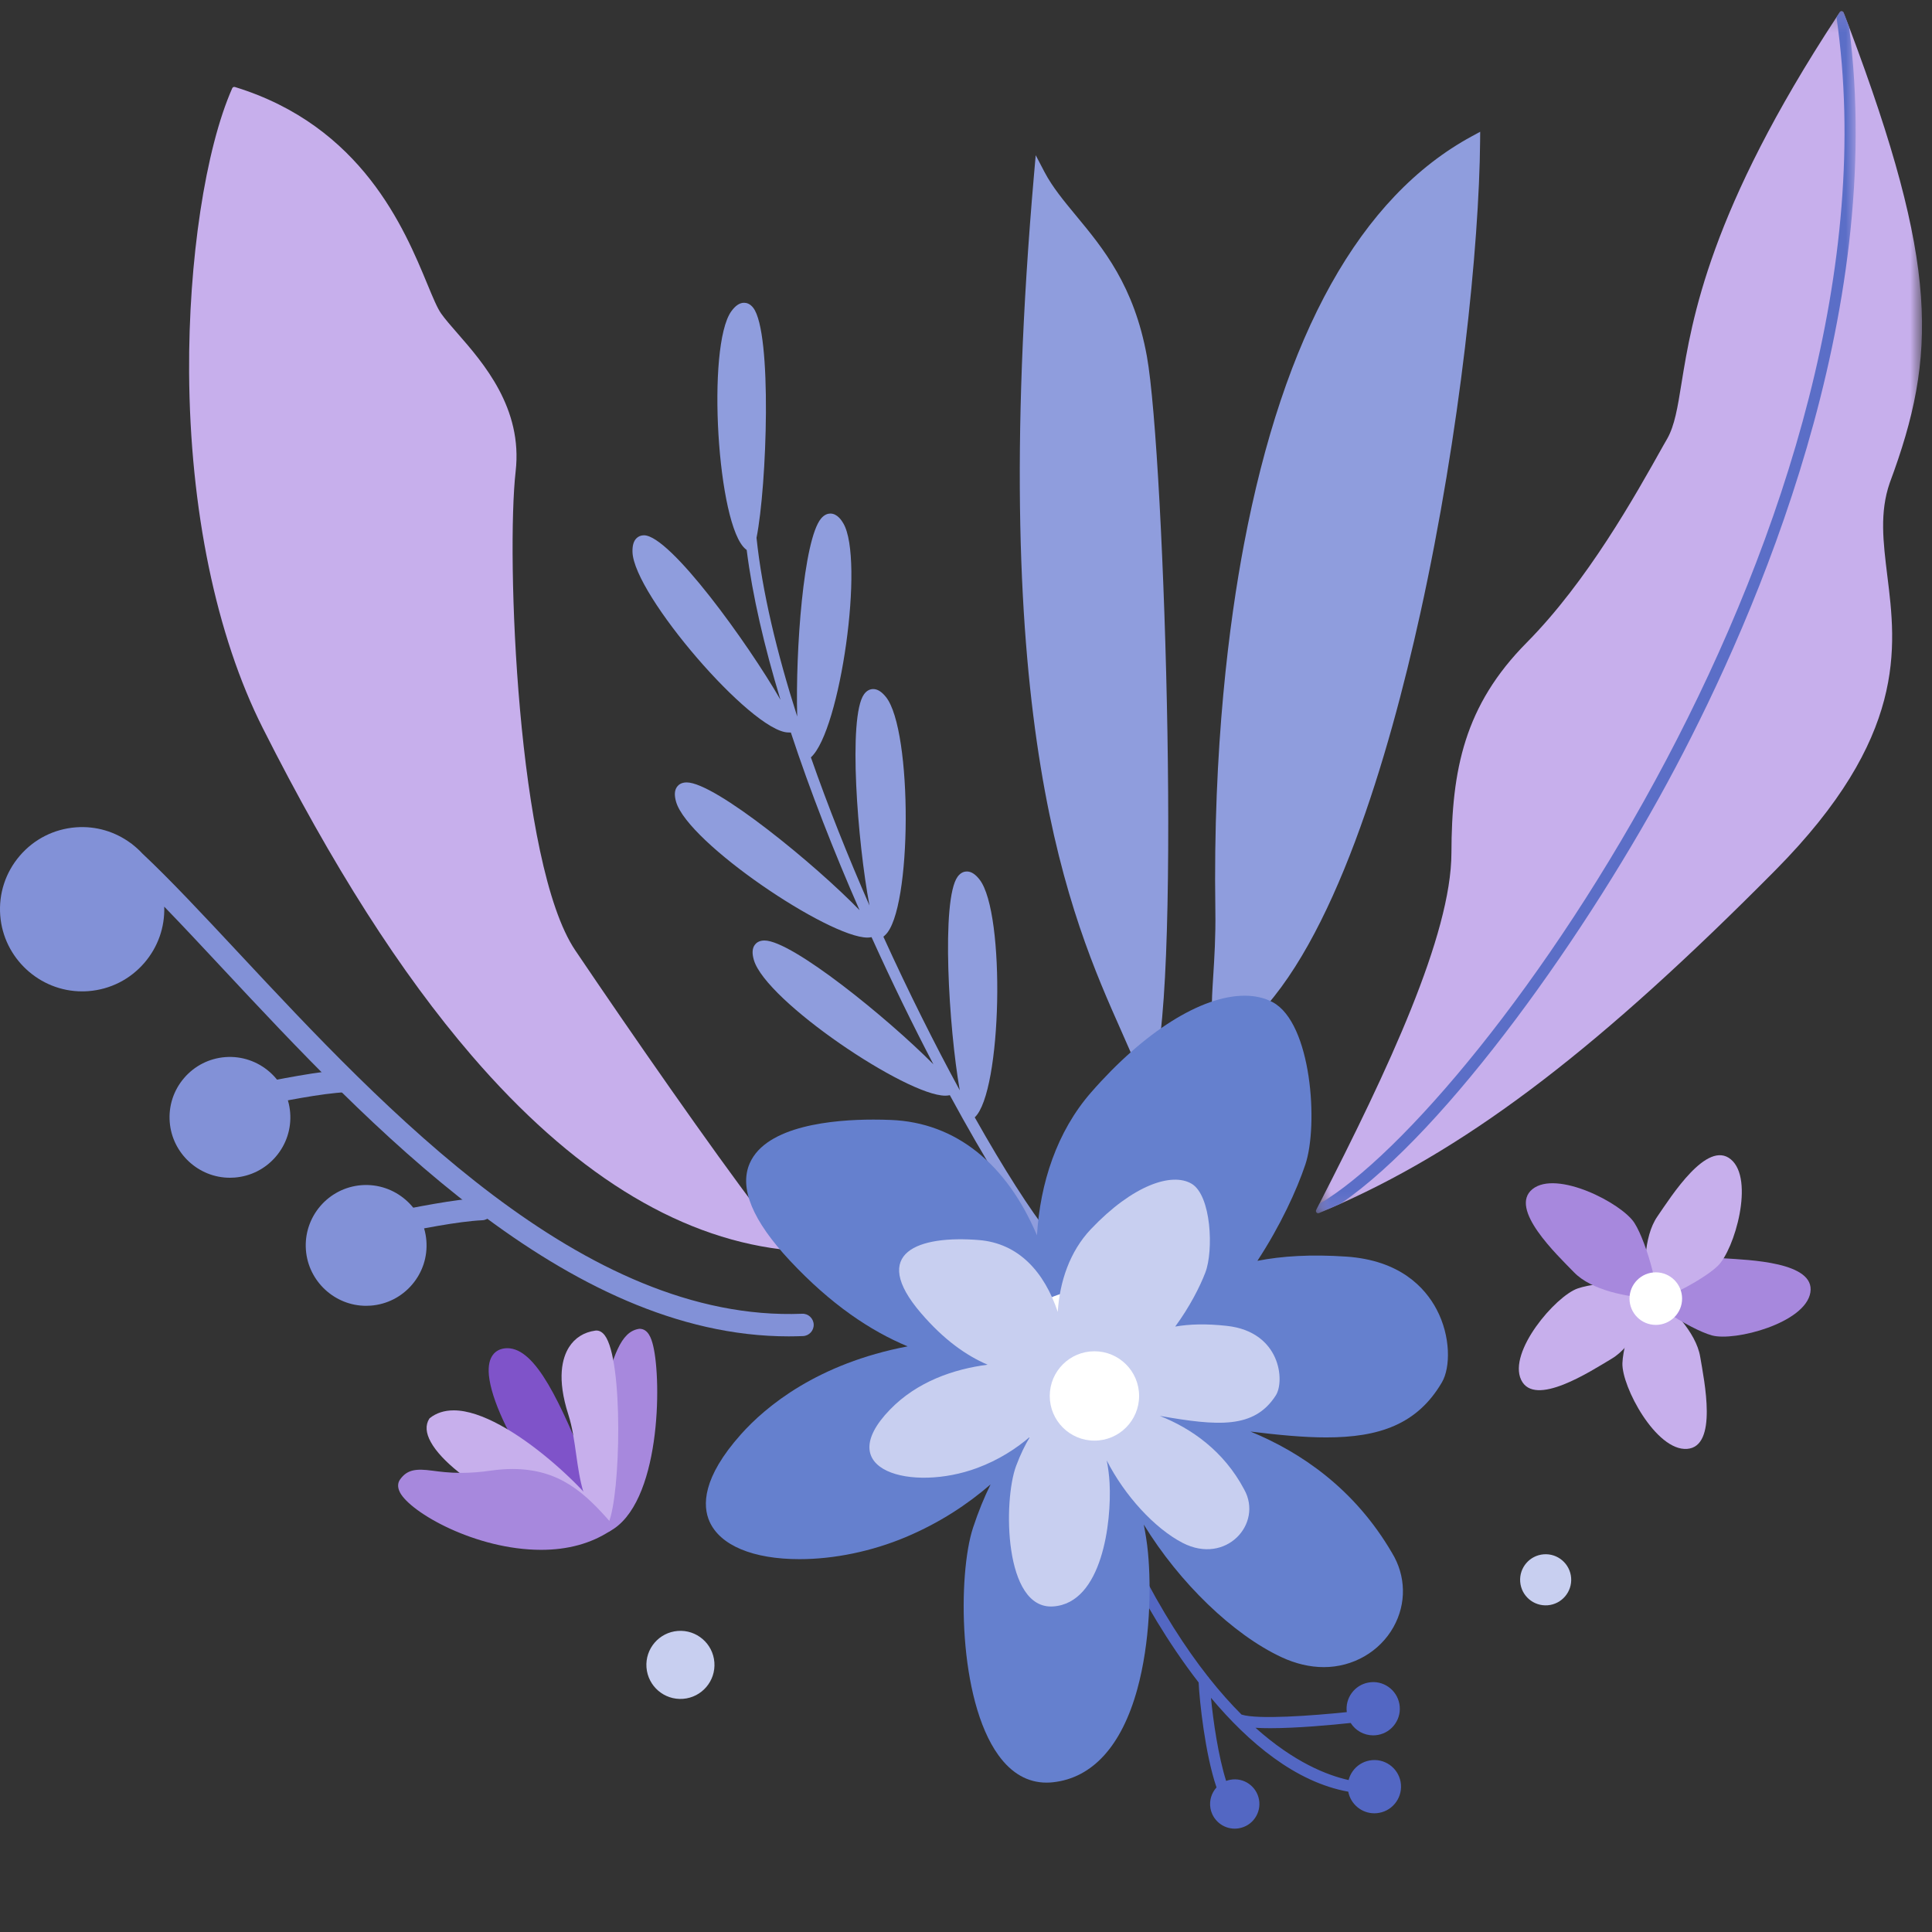 <?xml version="1.0" encoding="UTF-8"?>
<svg width="120px" height="120px" viewBox="0 0 120 120" version="1.1" xmlns="http://www.w3.org/2000/svg" xmlns:xlink="http://www.w3.org/1999/xlink">
    <rect x="0" y="0" width="120" height="120" fill="#333333" stroke="none"/>
    <!-- Generator: Sketch 51.1 (57501) - http://www.bohemiancoding.com/sketch -->
    <title>Bouquet2</title>
    <desc>Created with Sketch.</desc>
    <defs>
        <polygon id="path-1" points="0.578 0.176 38.224 0.176 38.224 74.841 0.578 74.841"></polygon>
        <polygon id="path-3" points="0.579 0.176 34.104 0.176 34.104 74.841 0.579 74.841"></polygon>
        <polygon id="path-5" points="0 0.219 10.204 0.219 10.204 10.423 0 10.423"></polygon>
    </defs>
    <g id="Bouquet2" stroke="none" stroke-width="1" fill="none" fill-rule="evenodd">
        <g id="Group">
            <path d="M65.193,76.685 C63.982,75.159 62.343,72.596 60.543,69.401 C62.23,67.831 62.466,56.721 60.844,54.633 C60.581,54.294 60.322,54.129 60.053,54.129 C59.899,54.129 59.675,54.185 59.48,54.453 C58.446,55.873 58.931,63.85 59.612,67.719 C58.062,64.866 56.431,61.614 54.869,58.181 L54.977,58.082 C56.656,56.553 56.692,45.354 55.025,43.289 C54.759,42.959 54.501,42.799 54.236,42.799 C54.081,42.799 53.855,42.856 53.664,43.126 C52.661,44.53 53.263,52.322 54.005,56.242 C52.684,53.225 51.439,50.11 50.366,47.041 C52.193,45.397 53.707,34.732 52.376,32.5 C52.288,32.351 52.017,31.898 51.575,31.898 C51.427,31.898 51.208,31.952 50.995,32.209 C49.901,33.534 49.404,40.413 49.516,44.502 C48.251,40.54 47.337,36.734 46.989,33.404 C47.634,30.163 47.968,20.679 46.79,19.125 C46.591,18.861 46.367,18.806 46.217,18.806 C45.939,18.806 45.678,18.981 45.42,19.34 C43.874,21.498 44.55,32.676 46.313,34.107 L46.378,34.159 C46.737,37.007 47.476,40.169 48.476,43.463 C46.446,39.942 41.617,33.248 39.996,33.248 C39.81,33.248 39.647,33.315 39.523,33.442 C39.352,33.618 39.274,33.895 39.285,34.286 C39.362,36.94 46.672,45.424 48.941,45.494 L49.122,45.499 C50.326,49.155 51.802,52.914 53.388,56.533 C50.683,53.733 44.424,48.597 42.651,48.597 C42.324,48.597 42.146,48.741 42.056,48.863 C41.893,49.082 41.873,49.39 41.995,49.809 C42.746,52.372 51.475,58.234 53.88,58.235 C53.972,58.235 54.055,58.224 54.134,58.209 C55.392,60.992 56.698,63.661 57.974,66.104 C55.154,63.258 49.202,58.416 47.481,58.416 C47.153,58.416 46.976,58.56 46.885,58.682 C46.721,58.9 46.702,59.21 46.824,59.628 C47.576,62.191 56.304,68.054 58.709,68.054 C58.813,68.054 58.909,68.044 58.996,68.024 C61.187,72.064 63.214,75.309 64.65,77.117 L65.193,76.685 Z" id="Fill-1" fill="#8F9DDD"></path>
            <path d="M83.764,110.561 C83.812,110.374 83.893,110.196 84.006,110.032 C84.258,109.669 84.635,109.425 85.07,109.346 C85.984,109.181 86.833,109.792 86.994,110.675 C87.157,111.572 86.561,112.436 85.664,112.599 C85.563,112.618 85.464,112.627 85.365,112.627 C84.572,112.627 83.893,112.063 83.743,111.285 C80.463,110.692 77.552,108.24 75.216,105.453 C75.356,106.923 75.679,109.111 76.157,110.615 C76.24,110.584 76.327,110.56 76.417,110.544 C77.266,110.388 78.049,110.958 78.199,111.775 C78.271,112.176 78.184,112.584 77.952,112.92 C77.72,113.256 77.37,113.482 76.968,113.555 C76.875,113.573 76.782,113.581 76.691,113.581 C75.953,113.581 75.319,113.052 75.185,112.325 C75.097,111.837 75.25,111.361 75.56,111.02 C74.847,108.931 74.503,105.639 74.45,104.502 C72.473,101.954 70.976,99.274 70.105,97.561 C70.017,97.39 70.085,97.181 70.256,97.095 C70.427,97.009 70.635,97.075 70.722,97.247 C72.171,100.095 73.621,102.344 75.016,104.118 C75.051,104.148 75.081,104.185 75.102,104.227 C75.788,105.093 76.461,105.844 77.113,106.495 C78.118,106.82 81.543,106.56 83.651,106.343 C83.54,105.477 84.126,104.664 84.994,104.506 C85.909,104.337 86.758,104.953 86.918,105.835 C86.998,106.269 86.904,106.709 86.652,107.073 C86.401,107.436 86.023,107.68 85.589,107.759 C85.488,107.777 85.388,107.786 85.29,107.786 C84.709,107.786 84.189,107.484 83.893,107.016 C82.681,107.145 80.566,107.341 78.904,107.341 C78.575,107.341 78.264,107.334 77.981,107.316 C80.381,109.462 82.435,110.267 83.764,110.561 Z" id="Combined-Shape" fill="#5367C3"></path>
            <path d="M91.42,8.464 C84.501,12.214 79.737,20.747 77.262,33.826 C76.366,38.562 75.331,46.355 75.488,56.581 C75.512,58.144 75.425,59.528 75.355,60.64 C75.244,62.406 75.176,63.473 75.615,63.941 C75.763,64.097 75.96,64.18 76.186,64.18 C76.556,64.18 77.025,63.959 77.738,63.435 C82.849,58.598 86.26,46.979 88.221,38.083 C90.709,26.794 91.878,15.227 91.932,8.772 L91.937,8.184 L91.42,8.464 Z" id="Fill-15" fill="#8F9DDD"></path>
            <path d="M71.235,22.128 C70.441,17.747 68.524,15.431 66.831,13.388 C66.078,12.478 65.367,11.619 64.879,10.69 L64.33,9.64 L64.226,10.82 C61.24,45.121 66.508,56.975 69.656,64.058 C70.119,65.101 70.52,66.003 70.851,66.874 L71.118,67.575 L71.48,66.918 C73.436,63.36 72.357,28.33 71.235,22.128" id="Fill-17" fill="#8F9DDD"></path>
            <path d="M48.517,77.319 C48.475,77.314 48.434,77.305 48.392,77.3 L47.112,75.434 C47.114,75.432 47.116,75.434 47.119,75.432 C47.18,75.386 47.191,75.298 47.145,75.238 C44.282,71.479 39.221,64.2 35.731,59.028 C32.108,53.659 31.437,34.448 32.028,29.276 C32.477,25.353 30.026,22.548 28.405,20.692 C28.001,20.229 27.651,19.829 27.404,19.48 C27.16,19.136 26.89,18.484 26.548,17.658 C25.127,14.223 22.481,7.826 14.591,5.404 C14.523,5.383 14.452,5.416 14.424,5.481 C12.754,9.257 11.704,16.184 11.746,23.127 C11.798,31.627 13.422,39.472 16.319,45.217 C20.634,53.773 24.882,60.432 29.308,65.576 C35.479,72.748 41.93,76.791 48.483,77.594 C48.489,77.595 48.495,77.596 48.5,77.596 C48.569,77.596 48.629,77.544 48.638,77.474 C48.647,77.397 48.593,77.329 48.517,77.319" id="Fill-19" fill="#C7AFEC"></path>
            <path d="M44.371,103.247 C44.461,104.411 43.59,105.428 42.425,105.518 C41.261,105.607 40.244,104.736 40.154,103.571 C40.064,102.407 40.936,101.39 42.1,101.3 C43.264,101.211 44.281,102.082 44.371,103.247" id="Fill-21" fill="#C8CFF0"></path>
            <path d="M97.586,98.002 C97.653,98.876 96.999,99.639 96.126,99.707 C95.251,99.774 94.488,99.12 94.422,98.246 C94.354,97.372 95.007,96.609 95.882,96.541 C96.756,96.474 97.518,97.128 97.586,98.002" id="Fill-23" fill="#C8CFF0"></path>
            <g id="Group-27" transform="translate(81.156, 0.517)">
                <mask id="mask-2" fill="white">
                    <use xlink:href="#path-1"></use>
                </mask>
                <g id="Clip-26"></g>
                <path d="M36.068,35.241 C36.623,39.708 37.31,45.264 29.111,53.539 C18.338,64.408 10.403,70.519 2.128,74.237 C1.677,74.438 1.219,74.639 0.768,74.827 C0.755,74.834 0.734,74.841 0.713,74.841 C0.678,74.841 0.637,74.827 0.616,74.792 C0.574,74.75 0.567,74.688 0.594,74.639 C0.658,74.515 0.727,74.383 0.789,74.258 C5.069,65.92 8.981,57.562 8.995,52.464 C9.009,47.289 9.8,43.301 13.67,39.396 C17.437,35.594 20.391,30.309 22.16,27.146 L22.403,26.723 C22.861,25.904 23.041,24.808 23.284,23.296 C23.936,19.28 25.032,12.572 32.912,0.552 C32.974,0.448 33.044,0.343 33.113,0.239 C33.141,0.198 33.189,0.17 33.238,0.177 C33.293,0.184 33.335,0.219 33.356,0.267 C33.474,0.572 33.585,0.871 33.696,1.162 C39.265,15.957 39.182,21.52 36.221,29.47 C35.582,31.315 35.811,33.132 36.068,35.241" id="Fill-25" fill="#C7AFEC" mask="url(#mask-2)"></path>
            </g>
            <g id="Group-30" transform="translate(81.156, 0.517)">
                <mask id="mask-4" fill="white">
                    <use xlink:href="#path-3"></use>
                </mask>
                <g id="Clip-29"></g>
                <path d="M22.902,47.171 C17.562,57.271 8.718,69.722 2.128,74.237 C1.677,74.438 1.219,74.64 0.768,74.827 C0.754,74.834 0.734,74.841 0.713,74.841 C0.678,74.841 0.636,74.827 0.616,74.792 C0.575,74.751 0.568,74.688 0.595,74.64 C0.658,74.515 0.727,74.383 0.789,74.258 C10.945,68.334 37.351,31.294 32.912,0.552 C32.975,0.448 33.043,0.344 33.113,0.24 C33.141,0.198 33.189,0.17 33.238,0.177 C33.293,0.184 33.335,0.219 33.355,0.267 C33.473,0.573 33.584,0.871 33.696,1.162 C36.006,19.051 27.967,37.606 22.902,47.171" id="Fill-28" fill="#5B6EC7" mask="url(#mask-4)"></path>
            </g>
            <path d="M10.201,56.314 C10.243,57.59 9.812,58.817 8.976,59.794 C8.089,60.828 6.852,61.456 5.494,61.561 C5.36,61.571 5.228,61.576 5.098,61.576 C2.451,61.576 0.218,59.508 0.015,56.866 C-0.09,55.507 0.341,54.189 1.228,53.154 C2.115,52.12 3.352,51.492 4.71,51.387 C5.975,51.29 7.164,51.666 8.11,52.362 C8.15,52.385 8.188,52.413 8.223,52.445 C8.23,52.451 8.237,52.457 8.243,52.463 C8.456,52.63 8.655,52.813 8.838,53.01 C10.59,54.655 12.57,56.776 14.826,59.191 C23.874,68.883 36.239,82.136 49.819,81.6 C50.198,81.579 50.524,81.881 50.54,82.264 C50.556,82.646 50.258,82.97 49.876,82.986 C49.579,82.997 49.282,83.004 48.987,83.004 C35.159,83.004 22.851,69.82 13.812,60.138 C12.519,58.753 11.317,57.465 10.201,56.314 Z M13.994,65.659 C16.066,65.503 17.866,67.074 18.023,69.112 C18.1,70.111 17.783,71.081 17.131,71.842 C16.479,72.603 15.569,73.064 14.57,73.141 C14.473,73.149 14.376,73.152 14.278,73.152 C12.332,73.152 10.691,71.631 10.542,69.689 C10.464,68.69 10.781,67.72 11.433,66.959 C12.085,66.198 12.995,65.736 13.994,65.659 Z M22.454,73.613 C24.53,73.457 26.326,75.027 26.483,77.066 C26.56,78.065 26.243,79.034 25.591,79.795 C24.938,80.556 24.029,81.018 23.03,81.095 C22.932,81.102 22.835,81.106 22.738,81.106 C20.792,81.106 19.15,79.585 19.001,77.642 C18.842,75.579 20.391,73.772 22.454,73.613 Z" id="Combined-Shape" fill="#8291D7"></path>
            <path d="M14.202,69.057 C13.877,69.057 13.587,68.828 13.522,68.497 C13.448,68.121 13.693,67.756 14.069,67.683 L15.254,67.446 C17.393,67.015 19.816,66.527 21.434,66.452 C21.816,66.434 22.141,66.73 22.159,67.113 C22.176,67.496 21.88,67.82 21.498,67.838 C19.986,67.908 17.617,68.385 15.528,68.806 L14.337,69.044 C14.291,69.053 14.246,69.057 14.202,69.057" id="Fill-33" fill="#8291D7"></path>
            <path d="M22.661,77.01 C22.337,77.01 22.047,76.782 21.981,76.451 C21.907,76.075 22.152,75.71 22.528,75.636 L23.712,75.399 C25.851,74.968 28.275,74.48 29.893,74.406 C30.268,74.388 30.6,74.684 30.618,75.067 C30.635,75.45 30.339,75.774 29.957,75.792 C28.445,75.861 26.076,76.338 23.986,76.759 L22.796,76.997 C22.751,77.006 22.706,77.01 22.661,77.01" id="Fill-35" fill="#8291D7"></path>
            <g id="Group-39" transform="translate(0, 51.153)">
                <mask id="mask-6" fill="white">
                    <use xlink:href="#path-5"></use>
                </mask>
                <g id="Clip-38"></g>
            </g>
            <path d="M102.487,80.15 C102.123,79.592 100.822,83.2 100.771,84.665 C100.721,86.13 102.866,90.135 104.787,89.993 C106.708,89.852 105.858,85.794 105.601,84.265 C105.344,82.736 103.758,81.122 102.487,80.15" id="Fill-44" fill="#C7AFEC"></path>
            <path d="M102.337,80.229 C101.71,80.455 104.918,82.557 106.331,82.945 C107.744,83.333 112.138,82.177 112.446,80.275 C112.754,78.374 108.609,78.259 107.062,78.155 C105.515,78.05 103.577,79.218 102.337,80.229" id="Fill-46" fill="#A788DD"></path>
            <path d="M102.317,80.685 C102.191,81.339 105.634,79.65 106.689,78.633 C107.743,77.615 108.987,73.245 107.508,72.011 C106.03,70.777 103.819,74.284 102.94,75.562 C102.062,76.84 102.078,79.102 102.317,80.685" id="Fill-48" fill="#C7AFEC"></path>
            <path d="M102.817,79.988 C103.205,79.446 99.371,79.545 97.988,80.03 C96.605,80.516 93.652,83.969 94.482,85.707 C95.311,87.445 98.784,85.18 100.115,84.385 C101.445,83.59 102.374,81.526 102.817,79.988" id="Fill-50" fill="#C7AFEC"></path>
            <path d="M102.675,80.647 C103.292,80.898 102.31,77.192 101.517,75.958 C100.725,74.725 96.683,72.65 95.184,73.859 C93.684,75.069 96.692,77.923 97.773,79.034 C98.854,80.145 101.076,80.572 102.675,80.647" id="Fill-52" fill="#A788DD"></path>
            <path d="M104.478,80.659 C104.478,81.561 103.747,82.292 102.845,82.292 C101.943,82.292 101.212,81.561 101.212,80.659 C101.212,79.758 101.943,79.027 102.845,79.027 C103.747,79.027 104.478,79.758 104.478,80.659" id="Fill-54" fill="#FFFFFF"></path>
            <path d="M89.23,81.328 C88.504,79.957 86.942,78.277 83.622,78.05 C81.424,77.901 79.616,78.015 78.1,78.312 C79.523,76.138 80.539,73.934 81.075,72.338 C81.899,69.891 81.469,63.545 79.048,62.247 C78.551,61.98 77.966,61.845 77.307,61.845 C74.617,61.845 71.05,64.092 67.766,67.855 C65.637,70.295 64.602,73.498 64.408,76.729 C62.525,72.298 59.377,69.721 55.332,69.562 C54.966,69.547 54.602,69.54 54.244,69.54 C51.816,69.54 47.592,69.893 46.564,72.261 C45.901,73.788 46.741,75.818 49.06,78.298 C51.612,81.026 54.048,82.653 56.374,83.625 C50.78,84.692 47.574,87.348 46.022,89.088 C43.612,91.788 43.631,93.526 44.071,94.508 C44.735,95.992 46.773,96.842 49.662,96.842 C51.816,96.842 54.16,96.355 56.261,95.471 C58.368,94.584 60.097,93.436 61.526,92.2 C61.129,93.003 60.768,93.888 60.439,94.883 C59.487,97.767 59.497,105.538 62.015,109.02 C62.831,110.149 63.837,110.722 65.002,110.722 C65.133,110.722 65.266,110.715 65.402,110.7 C67.859,110.433 69.669,108.438 70.636,104.931 C71.444,102.002 71.51,98.614 71.302,96.421 C71.245,95.822 71.151,95.251 71.042,94.694 C73.262,98.32 76.595,101.53 79.591,102.928 C80.473,103.339 81.36,103.548 82.227,103.548 C84.034,103.548 85.691,102.594 86.552,101.059 C87.367,99.602 87.332,97.876 86.456,96.446 C84.134,92.467 80.803,90.204 77.672,88.917 C79.396,89.128 80.974,89.281 82.371,89.281 C85.644,89.281 88.029,88.482 89.563,85.854 C90.095,84.943 90.116,83.002 89.23,81.328" id="Fill-56" fill="#6580CE"></path>
            <path d="M72.579,84.96 C72.799,87.828 70.653,90.334 67.784,90.554 C64.915,90.776 62.41,88.63 62.189,85.76 C61.968,82.891 64.114,80.386 66.984,80.165 C69.852,79.945 72.358,82.091 72.579,84.96" id="Fill-58" fill="#FFFFFF"></path>
            <path d="M63.979,89.237 C63.106,89.986 62.029,90.682 60.699,91.177 C56.668,92.68 51.585,91.36 55.283,87.548 C56.961,85.82 59.221,85.037 61.342,84.764 C60.004,84.189 58.633,83.221 57.21,81.567 C53.948,77.774 57.087,76.719 60.804,77.022 C63.275,77.223 64.865,79.004 65.699,81.486 C65.816,79.624 66.435,77.739 67.759,76.343 C70.358,73.605 72.785,72.798 74.013,73.524 C75.242,74.251 75.384,77.69 74.866,79.04 C74.533,79.909 73.897,81.168 72.994,82.396 C73.866,82.243 74.915,82.21 76.201,82.352 C79.55,82.721 79.811,85.785 79.241,86.673 C77.899,88.765 75.639,88.571 72.041,87.945 C73.967,88.711 76.001,90.097 77.281,92.518 C78.463,94.642 76.146,97.226 73.451,95.829 C71.722,94.934 69.852,92.896 68.742,90.711 C68.829,91.155 68.893,91.626 68.919,92.124 C69.046,94.516 68.472,99.575 65.41,99.779 C62.349,99.982 62.304,93.197 63.114,91.048 C63.382,90.336 63.67,89.74 63.979,89.237 Z M65.749,87.348 C65.862,87.273 65.977,87.202 66.093,87.136 C66.751,86.882 67.352,86.861 67.352,86.861 C67.473,87.146 67.63,87.481 67.799,87.862 C67.763,87.595 67.746,87.333 67.749,87.077 C68.058,87.075 68.444,87.094 68.884,87.145 C67.924,86.718 67.722,86.31 67.722,86.31 L67.72,86.232 C67.349,86.307 66.966,86.348 66.571,86.349 C66.554,86.313 66.537,86.277 66.52,86.24 C66.306,86.576 66.051,86.952 65.749,87.348 Z" id="Combined-Shape" fill="#C8CFF0"></path>
            <circle id="Oval" fill="#FFFFFF" cx="67.977" cy="86.705" r="2.775"></circle>
            <path d="M37.984,94.628 C37.626,94.048 37.146,92.869 36.59,91.503 C34.8,87.104 33.289,83.739 31.508,83.739 C31.413,83.739 31.319,83.748 31.226,83.769 C30.854,83.849 30.247,84.172 30.367,85.423 C30.659,88.437 34.94,95.102 37.682,95.157 L37.689,95.157 C37.814,95.157 37.929,95.091 37.991,94.983 C38.054,94.872 38.052,94.736 37.984,94.628" id="Fill-72" fill="#7F53C9"></path>
            <path d="M28.184,87.6 C27.596,87.6 27.096,87.762 26.694,88.083 C26.681,88.093 26.671,88.105 26.663,88.118 C26.413,88.515 26.445,89.002 26.758,89.569 C28.076,91.954 33.836,95 37.03,95 C37.274,95 37.504,94.983 37.712,94.947 C37.753,94.94 37.787,94.918 37.808,94.883 C37.829,94.849 37.834,94.807 37.822,94.768 C37.362,93.333 31.61,87.6 28.184,87.6" id="Fill-74" fill="#C7AFEC"></path>
            <path d="M40.562,83.558 C40.453,83.118 40.256,82.534 39.719,82.534 L39.713,82.534 C38.524,82.696 38.086,84.281 37.361,86.908 L37.178,87.568 C36.462,90.14 35.721,92.799 37.414,95.021 C37.481,95.11 37.585,95.158 37.689,95.158 C37.745,95.158 37.8,95.145 37.851,95.118 C41.029,93.447 41.113,85.791 40.562,83.558" id="Fill-76" fill="#A788DD"></path>
            <path d="M37.559,82.936 C37.348,82.659 37.124,82.627 36.978,82.646 C36.271,82.743 35.705,83.099 35.341,83.678 C34.922,84.343 34.575,85.609 35.301,87.864 C35.548,88.631 35.668,89.49 35.785,90.322 C36.01,91.915 36.242,93.564 37.366,94.655 C37.393,94.681 37.428,94.694 37.462,94.694 C37.498,94.694 37.535,94.68 37.562,94.652 C37.566,94.648 37.57,94.644 37.573,94.64 C37.584,94.651 37.598,94.66 37.614,94.667 C37.686,94.698 37.766,94.665 37.796,94.594 C38.551,92.832 38.732,84.478 37.559,82.936" id="Fill-78" fill="#C7AFEC"></path>
            <path d="M37.95,94.582 C36.346,92.755 34.779,91.243 31.83,91.243 C31.403,91.243 30.95,91.277 30.484,91.343 C29.831,91.437 29.226,91.483 28.636,91.483 C27.885,91.483 27.316,91.407 26.86,91.347 C25.856,91.213 25.29,91.264 24.842,91.904 C24.754,92.03 24.637,92.299 24.841,92.694 C25.493,93.947 29.547,96.262 33.61,96.263 L33.611,96.263 C35.26,96.263 36.696,95.872 37.879,95.101 C37.964,95.047 38.02,94.958 38.033,94.858 C38.047,94.758 38.017,94.657 37.95,94.582" id="Fill-80" fill="#A788DD"></path>
        </g>
    </g>
</svg>
